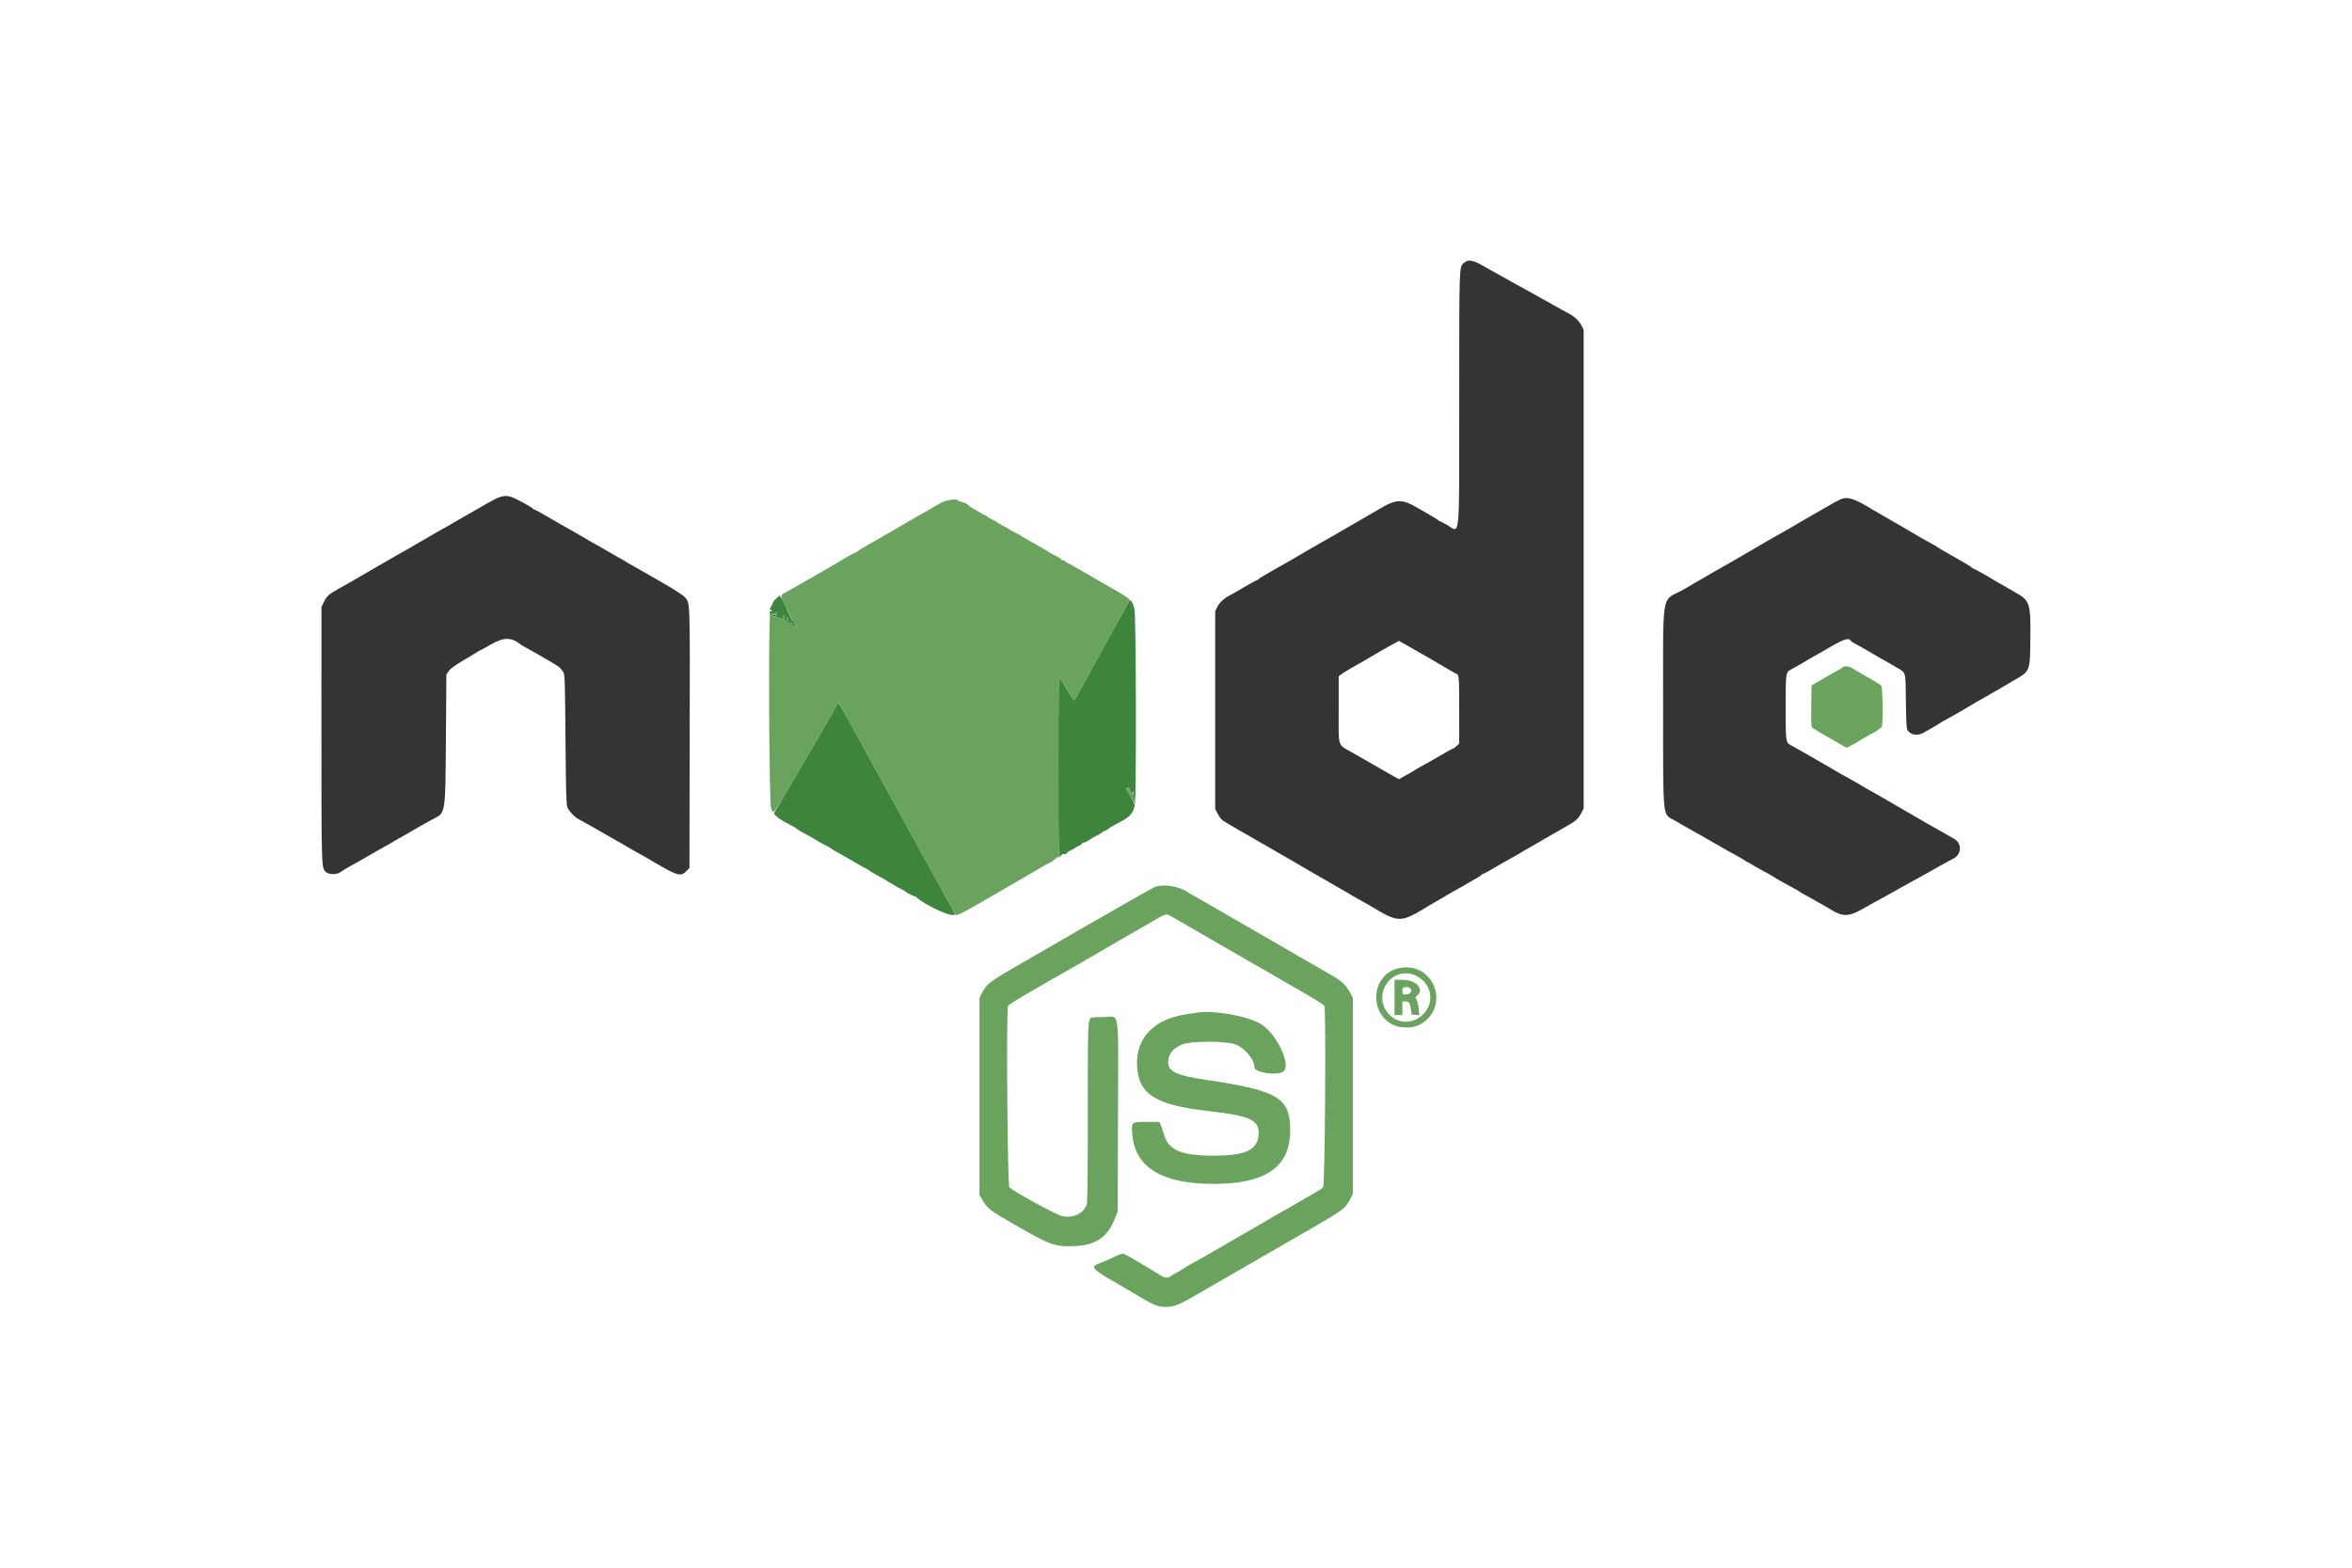 <svg id="svg" version="1.1" xmlns="http://www.w3.org/2000/svg" xmlns:xlink="http://www.w3.org/1999/xlink" width="400" height="266.667" viewBox="0, 0, 400,266.667"><g id="svgg"><path id="path0" d="M160.127 85.489 C 159.602 85.756,158.964 86.115,158.711 86.287 C 158.457 86.459,158.063 86.691,157.833 86.803 C 157.604 86.915,157.136 87.174,156.794 87.378 C 155.083 88.399,148.015 92.484,147.144 92.956 C 146.596 93.252,146.034 93.609,145.895 93.748 C 145.756 93.886,145.572 94.000,145.486 94.000 C 145.341 94.000,144.027 94.728,143.079 95.333 C 142.487 95.711,135.616 99.661,134.294 100.383 C 132.514 101.356,132.556 101.155,133.683 103.274 C 134.319 104.471,134.634 105.241,134.569 105.440 C 134.496 105.667,134.511 105.690,134.628 105.528 C 134.785 105.308,135.097 105.710,135.026 106.042 C 135.012 106.110,135.079 106.167,135.177 106.167 C 135.274 106.167,135.307 106.242,135.250 106.333 C 135.193 106.425,135.239 106.500,135.351 106.500 C 135.464 106.500,135.507 106.548,135.448 106.607 C 135.390 106.666,135.239 106.629,135.114 106.525 C 134.988 106.421,134.825 106.392,134.750 106.460 C 134.675 106.528,134.660 106.454,134.716 106.297 C 134.836 105.962,134.579 105.737,134.402 106.023 C 134.322 106.153,134.355 106.173,134.500 106.083 C 134.645 105.993,134.678 106.014,134.598 106.144 C 134.531 106.251,134.406 106.295,134.319 106.241 C 134.232 106.188,134.212 106.061,134.275 105.960 C 134.348 105.841,134.288 105.815,134.104 105.886 C 133.925 105.954,133.784 105.898,133.720 105.733 C 133.640 105.523,133.593 105.515,133.480 105.694 C 133.395 105.829,133.363 105.637,133.397 105.212 C 133.430 104.819,133.388 104.549,133.304 104.601 C 133.221 104.653,133.201 104.845,133.259 105.028 C 133.348 105.310,133.317 105.337,133.057 105.204 C 132.888 105.117,132.581 105.060,132.375 105.078 C 132.169 105.096,132.000 105.048,132.000 104.972 C 132.000 104.896,131.850 104.833,131.667 104.833 C 131.483 104.833,131.333 104.767,131.333 104.685 C 131.333 104.496,131.881 104.535,132.026 104.734 C 132.086 104.817,132.123 104.684,132.109 104.440 C 132.086 104.047,132.059 104.027,131.880 104.272 C 131.710 104.505,131.634 104.514,131.412 104.330 C 131.267 104.209,131.161 104.179,131.177 104.263 C 131.243 104.611,131.151 104.734,131.000 104.500 C 130.665 103.982,130.789 136.457,131.126 137.390 C 131.589 138.674,131.096 139.371,137.347 128.583 C 138.728 126.200,139.924 124.138,140.005 124.000 C 140.086 123.862,140.594 123.000,141.135 122.083 C 141.675 121.167,142.230 120.199,142.368 119.933 L 142.619 119.449 143.538 121.100 C 144.043 122.007,145.525 124.700,146.831 127.083 C 150.208 133.248,156.154 144.077,160.489 151.958 C 161.610 153.998,162.548 155.667,162.573 155.667 C 162.980 155.667,164.045 155.117,167.299 153.224 C 167.639 153.026,168.104 152.757,168.333 152.626 C 168.975 152.259,169.847 151.754,170.599 151.315 C 170.974 151.096,172.573 150.167,174.153 149.250 C 175.732 148.333,177.300 147.418,177.637 147.215 C 177.974 147.012,178.456 146.761,178.708 146.657 C 178.960 146.553,179.167 146.400,179.167 146.317 C 179.167 146.234,179.284 146.167,179.427 146.167 C 179.569 146.167,179.640 146.092,179.583 146.000 C 179.524 145.904,179.676 145.833,179.940 145.833 C 180.298 145.833,180.356 145.789,180.200 145.633 C 180.047 145.481,180.001 141.845,180.005 130.258 C 180.010 116.563,180.036 115.116,180.267 115.417 C 180.408 115.600,180.987 116.519,181.552 117.458 C 182.118 118.398,182.619 119.166,182.665 119.166 C 182.712 119.165,183.781 117.271,185.041 114.957 C 186.301 112.643,188.410 108.785,189.727 106.384 L 192.123 102.017 191.770 101.698 C 191.576 101.523,190.854 101.062,190.167 100.675 C 189.479 100.287,188.804 99.903,188.667 99.821 C 188.260 99.578,184.862 97.613,184.197 97.236 C 183.859 97.044,183.171 96.646,182.667 96.351 C 182.162 96.056,181.619 95.773,181.458 95.721 C 181.298 95.670,181.167 95.562,181.167 95.481 C 181.167 95.400,181.017 95.333,180.833 95.333 C 180.650 95.333,180.500 95.262,180.500 95.174 C 180.500 95.087,180.181 94.863,179.792 94.676 C 179.402 94.489,178.840 94.186,178.542 94.002 C 178.244 93.817,177.756 93.516,177.458 93.333 C 177.160 93.149,176.692 92.886,176.417 92.749 C 176.142 92.612,175.617 92.313,175.250 92.084 C 174.883 91.856,174.396 91.576,174.167 91.463 C 173.938 91.349,173.713 91.207,173.667 91.147 C 173.621 91.087,173.321 90.919,173.000 90.775 C 172.679 90.630,172.042 90.281,171.583 89.999 C 171.125 89.716,170.619 89.442,170.458 89.390 C 170.298 89.337,170.167 89.224,170.167 89.137 C 170.167 89.051,170.092 89.027,170.000 89.083 C 169.908 89.140,169.833 89.121,169.833 89.040 C 169.833 88.960,169.383 88.680,168.833 88.417 C 168.283 88.154,167.833 87.878,167.833 87.803 C 167.833 87.728,167.731 87.667,167.607 87.667 C 167.482 87.667,167.097 87.475,166.751 87.240 C 166.406 87.006,165.739 86.616,165.270 86.375 C 164.801 86.134,164.160 85.767,163.847 85.559 C 163.534 85.351,163.215 85.220,163.139 85.267 C 163.062 85.314,163.000 85.274,163.000 85.177 C 163.000 84.782,161.118 84.987,160.127 85.489 M133.750 105.167 C 133.693 105.258,133.724 105.333,133.818 105.333 C 133.912 105.333,133.947 105.465,133.896 105.625 C 133.821 105.856,133.837 105.868,133.969 105.682 C 134.061 105.553,134.097 105.346,134.050 105.223 C 133.948 104.956,133.887 104.945,133.750 105.167 M313.429 113.480 C 313.379 113.560,313.094 113.749,312.794 113.900 C 312.495 114.050,311.313 114.720,310.167 115.387 L 308.083 116.600 308.038 120.110 C 308.004 122.790,308.044 123.661,308.205 123.793 C 308.390 123.943,311.148 125.560,313.315 126.788 L 314.046 127.203 314.731 126.845 C 315.604 126.390,316.167 126.067,317.438 125.290 C 318.000 124.947,318.503 124.667,318.556 124.667 C 318.718 124.667,319.902 123.825,320.035 123.615 C 320.262 123.259,320.192 116.928,319.958 116.641 C 319.844 116.500,318.775 115.836,317.583 115.167 C 316.392 114.497,315.218 113.810,314.974 113.641 C 314.515 113.321,313.587 113.225,313.429 113.480 M191.847 133.976 C 191.839 134.101,191.733 134.164,191.611 134.117 C 191.489 134.070,191.768 134.668,192.232 135.446 C 192.695 136.223,193.104 136.770,193.141 136.661 C 193.177 136.551,193.127 136.412,193.030 136.352 C 192.932 136.291,192.829 135.887,192.801 135.453 C 192.765 134.901,192.687 134.688,192.540 134.744 C 192.420 134.790,192.230 134.594,192.095 134.287 C 191.966 133.992,191.854 133.852,191.847 133.976 M196.594 150.788 C 196.417 150.833,193.454 152.488,190.011 154.467 C 186.567 156.445,183.375 158.278,182.917 158.540 C 182.458 158.802,181.858 159.152,181.583 159.318 C 180.935 159.709,180.678 159.857,174.329 163.500 C 168.426 166.888,167.805 167.340,167.078 168.774 L 166.583 169.750 166.583 186.500 L 166.583 203.250 167.114 204.167 C 167.925 205.567,168.454 205.972,172.500 208.291 C 178.637 211.808,179.349 212.069,182.552 211.971 C 186.227 211.859,188.296 210.521,189.530 207.458 L 190.083 206.083 190.134 189.943 C 190.194 170.863,190.501 172.999,187.704 173.003 C 186.630 173.004,185.667 173.060,185.567 173.128 C 185.014 173.497,185.000 173.892,185.000 189.231 C 185.000 200.616,184.950 204.603,184.802 204.950 C 184.141 206.510,182.529 207.245,180.628 206.852 C 179.645 206.649,172.527 202.766,171.663 201.961 C 171.337 201.657,171.113 171.934,171.431 171.106 C 171.485 170.966,172.779 170.130,174.306 169.248 C 175.834 168.367,177.196 167.576,177.333 167.491 C 177.781 167.213,180.568 165.622,181.167 165.302 C 181.487 165.131,181.975 164.853,182.250 164.686 C 182.830 164.332,182.590 164.471,189.272 160.613 C 192.102 158.980,194.529 157.577,194.667 157.496 C 198.438 155.282,198.250 155.349,199.218 155.893 C 200.325 156.516,201.213 157.025,201.698 157.315 C 201.945 157.463,204.554 158.971,207.498 160.667 C 210.441 162.362,213.089 163.892,213.383 164.066 C 213.676 164.240,214.329 164.607,214.833 164.882 C 215.338 165.156,215.825 165.438,215.917 165.506 C 216.008 165.575,216.365 165.789,216.708 165.982 C 217.706 166.543,218.549 167.026,219.030 167.315 C 219.276 167.463,220.750 168.315,222.304 169.209 C 223.859 170.103,225.177 170.953,225.232 171.097 C 225.533 171.881,225.334 201.666,225.026 201.974 C 224.857 202.143,224.163 202.595,223.484 202.979 C 222.805 203.363,222.137 203.747,222.000 203.831 C 221.300 204.259,218.362 205.944,218.000 206.124 C 217.771 206.239,217.358 206.472,217.083 206.642 C 216.447 207.037,216.247 207.153,210.017 210.750 C 207.158 212.400,204.691 213.825,204.534 213.917 C 204.376 214.008,203.648 214.411,202.915 214.812 C 202.183 215.213,201.471 215.634,201.333 215.747 C 201.196 215.861,200.633 216.195,200.083 216.490 C 199.533 216.786,199.012 217.096,198.925 217.180 C 198.673 217.424,198.006 217.358,197.525 217.042 C 197.004 216.699,196.750 216.544,195.417 215.756 C 194.867 215.431,194.142 214.997,193.807 214.791 C 192.663 214.088,191.417 213.390,191.100 213.274 C 190.889 213.197,190.279 213.404,189.267 213.896 C 188.433 214.302,187.388 214.763,186.946 214.919 C 185.304 215.500,185.656 215.863,190.583 218.668 C 190.858 218.824,191.983 219.492,193.083 220.151 C 195.827 221.795,196.646 222.171,197.711 222.281 C 199.230 222.438,200.265 222.104,202.772 220.650 C 203.151 220.430,205.776 218.914,208.606 217.281 C 211.435 215.648,213.862 214.244,214.000 214.159 C 214.137 214.075,214.925 213.621,215.750 213.151 C 216.575 212.681,217.494 212.155,217.792 211.982 C 218.090 211.808,218.577 211.525,218.875 211.352 C 219.173 211.178,221.254 209.978,223.500 208.685 C 228.216 205.969,228.810 205.520,229.545 204.114 L 230.083 203.083 230.083 186.417 L 230.083 169.750 229.684 169.000 C 228.851 167.433,228.171 166.817,225.891 165.558 C 225.418 165.297,223.476 164.183,221.575 163.083 C 217.292 160.605,216.872 160.360,216.250 159.981 C 215.975 159.814,215.487 159.536,215.167 159.363 C 214.846 159.191,212.746 157.982,210.500 156.676 C 208.254 155.370,206.154 154.156,205.833 153.979 C 205.512 153.803,204.987 153.499,204.667 153.305 C 204.346 153.111,203.671 152.727,203.167 152.452 C 202.662 152.177,202.168 151.888,202.068 151.811 C 200.824 150.845,198.253 150.365,196.594 150.788 M238.083 164.651 C 233.348 165.507,232.552 172.143,236.922 174.331 C 238.078 174.910,240.240 174.920,241.341 174.353 C 246.756 171.564,244.071 163.569,238.083 164.651 M240.279 165.749 C 241.471 166.103,242.560 167.113,242.990 168.262 C 244.426 172.099,239.707 175.495,236.583 172.872 C 233.175 170.011,236.039 164.490,240.279 165.749 M237.167 169.667 L 237.167 172.667 237.833 172.667 L 238.500 172.667 238.500 171.500 L 238.500 170.333 238.980 170.333 C 239.612 170.333,239.802 170.595,239.957 171.681 L 240.086 172.583 240.734 172.637 L 241.382 172.690 241.266 171.553 C 241.202 170.928,241.033 170.238,240.890 170.021 C 240.737 169.786,240.696 169.582,240.791 169.521 C 242.440 168.443,241.008 166.667,238.489 166.667 L 237.167 166.667 237.167 169.667 M239.678 168.006 C 240.372 168.378,239.946 169.167,239.050 169.167 C 238.519 169.167,238.500 169.143,238.500 168.500 C 238.500 167.779,238.922 167.602,239.678 168.006 M203.500 172.261 C 203.271 172.301,202.521 172.416,201.833 172.516 C 196.305 173.320,193.186 176.508,193.371 181.167 C 193.569 186.129,196.445 187.974,205.583 189.002 C 212.478 189.777,214.101 190.496,214.063 192.755 C 214.017 195.557,211.967 196.583,206.417 196.583 C 200.811 196.583,198.669 195.642,197.905 192.844 C 197.766 192.334,197.544 191.673,197.412 191.375 L 197.172 190.833 195.009 190.833 C 192.375 190.833,192.398 190.813,192.574 192.976 C 193.029 198.591,197.624 201.380,206.417 201.381 C 215.265 201.382,219.417 198.492,219.417 192.333 C 219.417 186.689,217.457 185.516,204.917 183.655 C 200.103 182.941,198.660 182.251,198.670 180.671 C 198.679 179.301,199.501 178.271,201.083 177.649 C 202.644 177.035,208.763 177.067,210.226 177.696 C 211.803 178.376,213.333 180.258,213.333 181.521 C 213.333 182.437,217.210 183.031,218.246 182.273 C 219.674 181.229,217.113 175.799,214.433 174.187 C 212.131 172.803,206.286 171.773,203.500 172.261 " stroke="none" fill="#6aa35d" fill-rule="evenodd"></path><path id="path1" d="M163.667 85.398 C 163.667 85.513,164.842 86.213,164.914 86.141 C 164.949 86.106,164.683 85.908,164.322 85.701 C 163.962 85.493,163.667 85.357,163.667 85.398 M131.999 101.810 C 131.712 102.072,131.460 102.402,131.440 102.543 C 131.419 102.684,131.323 102.901,131.227 103.025 C 130.977 103.346,130.808 103.869,130.990 103.756 C 131.075 103.704,131.191 103.737,131.248 103.831 C 131.306 103.924,131.228 104.000,131.075 104.000 C 130.891 104.000,130.832 104.088,130.899 104.264 C 130.954 104.409,131.000 104.563,131.000 104.607 C 131.000 104.651,131.076 104.639,131.169 104.582 C 131.263 104.524,131.286 104.388,131.221 104.280 C 131.156 104.172,131.232 104.188,131.390 104.316 C 131.638 104.518,131.704 104.512,131.880 104.272 C 132.059 104.027,132.086 104.047,132.109 104.440 C 132.123 104.684,132.086 104.817,132.026 104.734 C 131.881 104.535,131.333 104.496,131.333 104.685 C 131.333 104.767,131.483 104.833,131.667 104.833 C 131.850 104.833,132.000 104.896,132.000 104.972 C 132.000 105.048,132.169 105.096,132.375 105.078 C 132.581 105.060,132.888 105.117,133.057 105.204 C 133.317 105.337,133.348 105.310,133.259 105.028 C 133.201 104.845,133.221 104.653,133.304 104.601 C 133.388 104.549,133.430 104.819,133.397 105.212 C 133.363 105.637,133.395 105.829,133.480 105.694 C 133.593 105.515,133.640 105.523,133.720 105.733 C 133.784 105.898,133.925 105.954,134.104 105.886 C 134.288 105.815,134.348 105.841,134.275 105.960 C 134.212 106.061,134.232 106.188,134.319 106.241 C 134.406 106.295,134.531 106.251,134.598 106.144 C 134.678 106.014,134.645 105.993,134.500 106.083 C 134.355 106.173,134.322 106.153,134.402 106.023 C 134.579 105.737,134.836 105.962,134.716 106.297 C 134.660 106.454,134.675 106.528,134.750 106.460 C 134.825 106.392,134.988 106.421,135.114 106.525 C 135.239 106.629,135.390 106.666,135.448 106.607 C 135.507 106.548,135.464 106.500,135.351 106.500 C 135.239 106.500,135.193 106.425,135.250 106.333 C 135.307 106.242,135.274 106.167,135.177 106.167 C 135.079 106.167,135.012 106.110,135.026 106.042 C 135.097 105.710,134.785 105.308,134.628 105.528 C 134.511 105.690,134.496 105.667,134.569 105.440 C 134.655 105.176,132.796 101.333,132.582 101.333 C 132.548 101.333,132.286 101.548,131.999 101.810 M192.059 102.194 C 191.879 102.471,188.035 109.462,185.042 114.957 C 183.781 117.271,182.712 119.165,182.665 119.166 C 182.619 119.166,182.118 118.398,181.552 117.458 C 180.987 116.519,180.408 115.600,180.267 115.417 C 180.036 115.116,180.010 116.566,180.005 130.282 C 180.000 145.340,180.034 146.327,180.522 145.456 C 180.604 145.307,180.800 145.233,180.980 145.280 C 181.177 145.331,181.385 145.232,181.537 145.015 C 181.671 144.825,181.829 144.718,181.890 144.779 C 181.950 144.839,182.000 144.797,182.000 144.685 C 182.000 144.572,182.069 144.523,182.153 144.575 C 182.238 144.627,182.422 144.554,182.564 144.412 C 182.706 144.270,183.087 144.044,183.411 143.908 C 183.735 143.773,184.000 143.588,184.000 143.498 C 184.000 143.407,184.120 143.333,184.266 143.333 C 184.412 143.333,184.731 143.202,184.975 143.042 C 185.782 142.511,186.078 142.341,186.631 142.092 C 186.932 141.956,187.294 141.730,187.434 141.589 C 187.575 141.449,187.783 141.333,187.897 141.333 C 188.011 141.333,188.249 141.198,188.427 141.033 C 188.605 140.867,189.162 140.522,189.667 140.265 C 191.762 139.199,192.354 138.723,192.744 137.790 C 193.105 136.926,193.093 136.874,192.183 135.360 C 191.733 134.612,191.442 134.047,191.535 134.105 C 191.628 134.162,191.761 134.118,191.830 134.005 C 191.913 133.871,192.017 133.977,192.136 134.316 C 192.256 134.661,192.395 134.799,192.557 134.737 C 192.696 134.684,192.796 134.738,192.790 134.864 C 192.757 135.628,192.858 136.333,193.000 136.333 C 193.284 136.333,193.219 104.629,192.933 103.555 C 192.646 102.478,192.263 101.881,192.059 102.194 M134.050 105.223 C 134.097 105.346,134.061 105.553,133.969 105.682 C 133.837 105.868,133.821 105.856,133.896 105.625 C 133.947 105.465,133.912 105.333,133.818 105.333 C 133.724 105.333,133.693 105.258,133.750 105.167 C 133.887 104.945,133.948 104.956,134.050 105.223 M142.500 119.597 C 142.500 119.726,141.431 121.614,140.007 124.000 C 139.925 124.138,138.772 126.125,137.445 128.417 C 133.838 134.646,131.825 138.067,131.674 138.222 C 131.403 138.501,132.601 139.424,134.418 140.333 C 134.875 140.563,135.287 140.798,135.333 140.856 C 135.446 140.999,136.431 141.592,137.250 142.009 C 137.617 142.196,138.142 142.494,138.417 142.670 C 139.127 143.127,139.989 143.609,140.667 143.929 C 140.987 144.080,141.287 144.258,141.333 144.324 C 141.379 144.390,141.904 144.707,142.500 145.030 C 143.096 145.352,143.820 145.759,144.109 145.933 C 145.333 146.672,146.952 147.598,147.417 147.825 C 147.692 147.959,147.954 148.119,148.000 148.179 C 148.046 148.239,148.383 148.452,148.750 148.652 C 150.361 149.530,150.755 149.756,150.833 149.845 C 150.879 149.898,151.029 149.990,151.167 150.050 C 151.304 150.110,151.717 150.349,152.083 150.581 C 152.450 150.813,153.012 151.123,153.333 151.270 C 153.654 151.417,153.954 151.594,154.000 151.663 C 154.107 151.824,155.381 152.472,155.528 152.440 C 155.590 152.427,155.815 152.574,156.028 152.765 C 157.255 153.866,161.189 155.747,162.041 155.640 L 162.489 155.583 160.696 152.333 C 159.710 150.546,157.751 146.983,156.343 144.417 C 154.935 141.850,152.752 137.875,151.493 135.583 C 150.233 133.292,147.763 128.792,146.004 125.583 C 142.918 119.953,142.500 119.240,142.500 119.597 M238.708 167.948 C 238.869 167.990,239.131 167.990,239.292 167.948 C 239.452 167.906,239.321 167.872,239.000 167.872 C 238.679 167.872,238.548 167.906,238.708 167.948 " stroke="none" fill="#3d853d" fill-rule="evenodd"></path><path id="path2" d="M248.939 44.744 C 248.151 45.475,248.167 44.999,248.167 67.594 C 248.167 92.829,248.384 90.634,246.023 89.250 C 245.475 88.929,244.952 88.667,244.861 88.667 C 244.769 88.667,244.669 88.605,244.639 88.531 C 244.608 88.456,244.021 88.077,243.333 87.689 C 242.646 87.301,241.821 86.827,241.500 86.634 C 238.442 84.802,237.592 84.798,234.551 86.601 C 234.258 86.775,232.398 87.854,230.418 89.000 C 228.438 90.146,226.690 91.158,226.534 91.250 C 226.378 91.342,225.612 91.776,224.833 92.215 C 224.054 92.654,223.192 93.150,222.917 93.316 C 222.404 93.627,221.343 94.242,220.750 94.571 C 220.567 94.672,220.229 94.877,220.000 95.024 C 219.771 95.172,219.171 95.516,218.667 95.789 C 218.162 96.062,217.487 96.442,217.167 96.634 C 216.846 96.827,216.021 97.301,215.333 97.689 C 214.646 98.077,214.058 98.456,214.028 98.531 C 213.997 98.605,213.903 98.667,213.818 98.667 C 213.684 98.667,211.939 99.641,210.029 100.783 C 209.692 100.985,209.267 101.221,209.083 101.308 C 208.253 101.703,207.385 102.507,207.042 103.199 L 206.667 103.953 206.667 120.785 L 206.667 137.617 207.096 138.424 C 207.554 139.286,207.750 139.483,208.667 140.008 C 208.987 140.192,209.475 140.479,209.750 140.647 C 210.295 140.981,211.252 141.529,212.167 142.033 C 212.487 142.210,213.050 142.539,213.417 142.764 C 213.783 142.988,214.233 143.245,214.417 143.333 C 214.600 143.422,215.050 143.680,215.417 143.908 C 215.783 144.135,216.721 144.680,217.500 145.119 C 218.279 145.558,219.043 145.992,219.197 146.083 C 219.351 146.175,220.313 146.737,221.333 147.333 C 222.354 147.929,223.315 148.494,223.470 148.589 C 223.624 148.685,224.125 148.968,224.583 149.218 C 225.042 149.469,225.642 149.812,225.917 149.980 C 226.192 150.149,226.698 150.447,227.042 150.643 C 227.385 150.839,227.948 151.162,228.292 151.359 C 228.635 151.557,229.067 151.802,229.250 151.904 C 229.433 152.006,229.771 152.210,230.000 152.357 C 230.229 152.505,230.829 152.849,231.333 153.122 C 231.838 153.395,232.488 153.760,232.779 153.934 C 238.050 157.080,238.031 157.080,243.083 154.017 C 243.596 153.706,244.657 153.092,245.250 152.763 C 245.433 152.661,245.771 152.457,246.000 152.309 C 246.229 152.162,246.829 151.818,247.333 151.545 C 247.838 151.272,248.512 150.891,248.833 150.699 C 249.154 150.507,249.979 150.032,250.667 149.644 C 251.354 149.256,251.942 148.877,251.972 148.803 C 252.003 148.728,252.097 148.667,252.182 148.667 C 252.314 148.667,254.024 147.713,255.887 146.601 C 256.179 146.427,256.829 146.062,257.333 145.789 C 257.837 145.516,258.438 145.172,258.667 145.024 C 258.896 144.877,259.233 144.672,259.417 144.571 C 259.600 144.469,260.031 144.224,260.375 144.026 C 260.719 143.828,261.281 143.506,261.625 143.310 C 261.969 143.113,262.475 142.815,262.750 142.647 C 263.025 142.479,263.625 142.136,264.083 141.885 C 264.542 141.634,265.042 141.351,265.196 141.256 C 265.350 141.161,265.987 140.790,266.613 140.430 C 268.060 139.600,268.421 139.266,268.925 138.297 L 269.333 137.511 269.333 96.815 L 269.333 56.120 268.959 55.371 C 268.581 54.614,267.664 53.755,266.750 53.302 C 266.475 53.166,265.950 52.881,265.583 52.669 C 265.217 52.458,264.504 52.059,264.000 51.784 C 263.496 51.509,262.596 51.007,262.000 50.667 C 261.404 50.327,260.485 49.813,259.958 49.524 C 259.431 49.236,258.569 48.764,258.042 48.476 C 257.515 48.187,256.596 47.673,256.000 47.333 C 255.404 46.993,254.504 46.491,254.000 46.216 C 253.496 45.941,252.783 45.542,252.417 45.330 C 250.448 44.190,249.677 44.060,248.939 44.744 M85.130 84.513 C 84.613 84.635,83.685 85.124,81.200 86.583 C 81.044 86.675,80.279 87.109,79.500 87.548 C 78.721 87.987,77.858 88.483,77.583 88.650 C 76.809 89.119,75.808 89.692,75.167 90.033 C 74.846 90.204,74.358 90.480,74.083 90.648 C 73.808 90.816,73.302 91.113,72.958 91.310 C 72.615 91.506,72.052 91.828,71.708 92.026 C 71.365 92.224,70.933 92.469,70.750 92.571 C 70.567 92.672,70.229 92.877,70.000 93.024 C 69.771 93.172,69.171 93.516,68.667 93.789 C 68.162 94.062,67.510 94.427,67.217 94.601 C 66.924 94.775,65.087 95.839,63.134 96.967 C 61.181 98.095,59.471 99.086,59.333 99.168 C 59.196 99.251,58.446 99.674,57.667 100.108 C 55.888 101.099,55.569 101.383,55.071 102.417 L 54.670 103.250 54.668 125.001 C 54.667 147.417,54.670 147.544,55.358 148.277 C 55.825 148.773,57.234 148.829,57.854 148.375 C 58.073 148.215,58.431 147.983,58.649 147.859 C 58.867 147.736,59.317 147.480,59.648 147.290 C 59.979 147.099,60.512 146.804,60.833 146.634 C 61.154 146.463,61.642 146.186,61.917 146.019 C 62.192 145.851,62.698 145.553,63.042 145.357 C 63.385 145.161,63.948 144.837,64.292 144.639 C 64.635 144.440,65.179 144.139,65.500 143.969 C 65.821 143.800,66.196 143.589,66.333 143.501 C 66.730 143.245,68.361 142.307,69.000 141.967 C 69.321 141.796,69.808 141.511,70.083 141.333 C 70.358 141.156,70.846 140.871,71.167 140.700 C 71.487 140.529,72.050 140.215,72.417 140.001 C 72.783 139.787,73.307 139.498,73.581 139.358 C 75.818 138.213,75.737 138.701,75.833 125.821 L 75.917 114.725 76.314 114.145 C 76.578 113.760,77.364 113.182,78.648 112.429 C 79.712 111.804,80.787 111.152,81.035 110.980 C 81.283 110.808,81.531 110.667,81.585 110.667 C 81.640 110.667,82.464 110.217,83.417 109.667 C 85.694 108.352,86.934 108.347,88.566 109.646 C 88.667 109.726,89.221 110.045,89.796 110.355 C 90.371 110.664,91.094 111.067,91.402 111.250 C 91.710 111.433,92.514 111.905,93.189 112.297 C 95.248 113.494,95.178 113.440,95.797 114.326 C 96.058 114.699,96.091 115.699,96.171 125.742 C 96.244 134.826,96.301 136.852,96.501 137.333 C 96.770 137.984,97.763 139.021,98.460 139.378 C 99.238 139.778,102.171 141.432,103.225 142.066 C 103.514 142.240,104.162 142.605,104.667 142.878 C 105.171 143.151,105.771 143.495,106.000 143.643 C 106.229 143.790,106.567 143.994,106.750 144.096 C 106.933 144.198,107.383 144.454,107.750 144.665 C 108.117 144.876,108.829 145.272,109.333 145.545 C 109.837 145.818,110.438 146.162,110.667 146.309 C 110.896 146.457,111.233 146.661,111.417 146.763 C 111.600 146.864,112.050 147.121,112.417 147.332 C 115.249 148.963,115.830 149.080,116.711 148.199 L 117.250 147.660 117.293 125.438 C 117.341 101.251,117.393 102.691,116.422 101.537 C 116.189 101.260,114.644 100.257,112.989 99.308 C 111.334 98.360,109.741 97.441,109.448 97.267 C 109.156 97.094,108.504 96.728,108.000 96.455 C 107.496 96.182,106.896 95.838,106.667 95.691 C 106.438 95.543,106.100 95.339,105.917 95.237 C 105.733 95.136,105.302 94.890,104.958 94.693 C 104.615 94.495,104.052 94.173,103.708 93.976 C 103.365 93.780,102.858 93.482,102.583 93.315 C 102.308 93.147,101.821 92.870,101.500 92.700 C 100.875 92.367,99.859 91.787,99.141 91.351 C 98.532 90.982,96.731 89.949,95.870 89.475 C 95.478 89.260,94.903 88.933,94.591 88.750 C 92.274 87.387,90.980 86.667,90.849 86.667 C 90.764 86.667,90.669 86.609,90.639 86.538 C 90.540 86.307,87.577 84.704,86.904 84.517 C 86.160 84.310,85.991 84.310,85.130 84.513 M313.333 84.814 C 312.954 84.938,311.858 85.500,311.186 85.917 C 311.038 86.008,310.279 86.443,309.500 86.882 C 308.721 87.321,307.858 87.816,307.583 87.983 C 307.070 88.294,306.009 88.908,305.417 89.237 C 305.233 89.339,304.896 89.543,304.667 89.691 C 304.438 89.838,303.837 90.182,303.333 90.455 C 302.829 90.728,302.177 91.094,301.884 91.267 C 301.591 91.441,299.731 92.521,297.751 93.667 C 295.771 94.813,294.023 95.828,293.867 95.923 C 293.711 96.018,293.208 96.302,292.750 96.554 C 292.292 96.806,291.617 97.190,291.250 97.407 C 290.883 97.624,290.396 97.909,290.167 98.040 C 289.938 98.172,289.450 98.453,289.083 98.666 C 288.717 98.878,288.267 99.136,288.083 99.237 C 287.900 99.339,287.563 99.543,287.333 99.691 C 287.104 99.838,286.493 100.187,285.975 100.465 C 282.512 102.324,282.841 100.243,282.841 120.333 C 282.841 139.591,282.728 138.413,284.664 139.481 C 285.123 139.734,285.566 139.990,286.583 140.592 C 286.950 140.809,287.512 141.127,287.833 141.298 C 288.154 141.470,288.698 141.773,289.042 141.972 C 289.385 142.171,289.929 142.483,290.250 142.667 C 290.571 142.850,291.096 143.150,291.417 143.333 C 291.737 143.517,292.262 143.817,292.583 144.000 C 292.904 144.183,293.448 144.495,293.792 144.692 C 294.135 144.890,294.904 145.313,295.500 145.633 C 296.096 145.953,296.702 146.316,296.846 146.441 C 296.991 146.565,297.167 146.667,297.237 146.667 C 297.308 146.667,297.564 146.806,297.808 146.976 C 298.051 147.147,298.925 147.645,299.750 148.084 C 300.575 148.523,301.362 148.964,301.500 149.066 C 301.637 149.167,301.929 149.351,302.148 149.474 C 302.367 149.597,302.817 149.853,303.148 150.041 C 303.479 150.230,304.237 150.646,304.833 150.966 C 305.429 151.286,306.029 151.635,306.167 151.742 C 306.304 151.848,306.604 152.026,306.833 152.136 C 307.063 152.246,307.512 152.497,307.833 152.693 C 308.154 152.890,308.904 153.314,309.500 153.636 C 310.096 153.958,310.958 154.457,311.417 154.746 C 313.333 155.952,314.433 155.935,316.667 154.665 C 317.262 154.326,318.181 153.813,318.708 153.524 C 319.235 153.236,320.098 152.764,320.625 152.476 C 321.152 152.187,322.071 151.673,322.667 151.333 C 323.262 150.993,324.181 150.479,324.708 150.191 C 325.235 149.903,326.098 149.431,326.625 149.142 C 327.152 148.854,328.071 148.340,328.667 148.000 C 329.922 147.284,331.550 146.385,332.204 146.048 C 333.681 145.285,333.704 143.402,332.248 142.630 C 331.812 142.400,327.745 140.088,327.333 139.837 C 327.196 139.753,325.486 138.762,323.533 137.634 C 321.580 136.506,319.742 135.441,319.449 135.267 C 319.156 135.094,318.504 134.728,318.000 134.455 C 317.496 134.182,316.896 133.838,316.667 133.691 C 316.438 133.543,316.100 133.339,315.917 133.237 C 315.733 133.136,315.283 132.879,314.917 132.668 C 314.550 132.457,313.837 132.061,313.333 131.788 C 312.829 131.516,312.229 131.172,312.000 131.024 C 311.771 130.877,311.433 130.672,311.250 130.571 C 311.067 130.469,310.635 130.224,310.292 130.026 C 309.948 129.828,309.385 129.506,309.042 129.310 C 308.698 129.113,308.192 128.816,307.917 128.648 C 307.642 128.480,307.154 128.204,306.833 128.033 C 306.512 127.862,305.950 127.549,305.583 127.335 C 305.217 127.122,304.734 126.850,304.510 126.731 C 303.703 126.302,303.678 126.115,303.678 120.333 C 303.678 114.551,303.703 114.365,304.510 113.935 C 304.734 113.816,305.217 113.545,305.583 113.333 C 305.950 113.121,306.400 112.864,306.583 112.763 C 306.767 112.661,307.104 112.457,307.333 112.309 C 307.563 112.162,308.162 111.818,308.667 111.545 C 309.171 111.272,309.846 110.892,310.167 110.700 C 313.496 108.712,314.371 108.387,314.751 109.002 C 314.800 109.081,315.045 109.251,315.295 109.379 C 315.545 109.507,316.031 109.774,316.375 109.973 C 316.719 110.171,317.281 110.494,317.625 110.690 C 317.969 110.887,318.475 111.185,318.750 111.353 C 319.025 111.521,319.625 111.864,320.083 112.115 C 320.542 112.366,321.042 112.649,321.196 112.744 C 321.350 112.839,321.957 113.195,322.546 113.536 C 324.183 114.482,324.077 114.103,324.128 119.234 C 324.159 122.327,324.236 123.873,324.372 124.139 C 324.809 124.992,326.070 125.238,327.078 124.667 C 327.402 124.483,327.919 124.190,328.227 124.016 C 328.535 123.841,328.967 123.597,329.185 123.474 C 329.404 123.351,329.696 123.165,329.833 123.061 C 329.971 122.958,330.554 122.620,331.129 122.311 C 331.705 122.003,332.428 121.600,332.736 121.417 C 333.044 121.233,333.873 120.746,334.579 120.333 C 335.285 119.921,335.987 119.506,336.140 119.411 C 336.292 119.315,336.821 119.015,337.315 118.744 C 337.809 118.472,338.334 118.172,338.481 118.078 C 338.629 117.983,339.050 117.739,339.417 117.537 C 339.783 117.334,340.383 116.985,340.750 116.760 C 341.117 116.535,341.904 116.072,342.500 115.730 C 345.296 114.127,345.236 114.279,345.301 108.554 C 345.368 102.682,345.196 102.133,342.888 100.856 C 342.354 100.561,341.617 100.134,341.250 99.907 C 340.883 99.680,340.433 99.422,340.250 99.333 C 340.067 99.245,339.641 99.002,339.305 98.795 C 337.874 97.911,335.658 96.667,335.515 96.667 C 335.430 96.667,335.336 96.605,335.306 96.531 C 335.275 96.456,334.688 96.077,334.000 95.689 C 333.313 95.301,332.525 94.848,332.250 94.682 C 331.795 94.408,331.261 94.101,330.148 93.474 C 329.929 93.351,329.637 93.165,329.500 93.061 C 329.362 92.958,328.779 92.620,328.204 92.311 C 327.629 92.003,326.906 91.600,326.598 91.417 C 326.290 91.233,325.460 90.746,324.754 90.333 C 324.048 89.921,323.346 89.506,323.194 89.411 C 323.041 89.315,322.542 89.033,322.083 88.782 C 321.625 88.531,320.950 88.139,320.583 87.910 C 320.217 87.681,319.767 87.422,319.583 87.333 C 319.400 87.245,318.950 86.986,318.583 86.759 C 315.705 84.974,314.365 84.478,313.333 84.814 M243.019 111.917 C 244.593 112.833,246.226 113.793,246.649 114.049 C 247.071 114.305,247.541 114.556,247.693 114.606 C 248.134 114.752,248.162 115.123,248.164 120.952 L 248.167 126.487 247.710 126.910 C 247.459 127.143,247.196 127.333,247.125 127.333 C 247.016 127.333,245.627 128.112,243.409 129.417 C 243.097 129.600,242.371 130.003,241.796 130.311 C 241.221 130.620,240.637 130.962,240.500 131.071 C 240.362 131.180,240.063 131.359,239.833 131.469 C 239.604 131.579,239.087 131.864,238.685 132.103 L 237.953 132.536 237.268 132.181 C 236.892 131.986,236.308 131.659,235.971 131.455 C 235.635 131.251,234.660 130.687,233.805 130.203 C 232.950 129.719,232.137 129.254,232.000 129.170 C 231.862 129.085,231.000 128.590,230.083 128.068 C 227.385 126.532,227.667 127.387,227.667 120.732 L 227.667 115.023 228.199 114.636 C 228.491 114.424,229.199 113.987,229.771 113.667 C 230.962 112.999,234.293 111.065,234.667 110.825 C 234.804 110.737,235.589 110.294,236.412 109.842 L 237.906 109.020 239.032 109.635 C 239.651 109.973,241.445 111.000,243.019 111.917 " stroke="none" fill="#343434" fill-rule="evenodd"></path></g></svg>